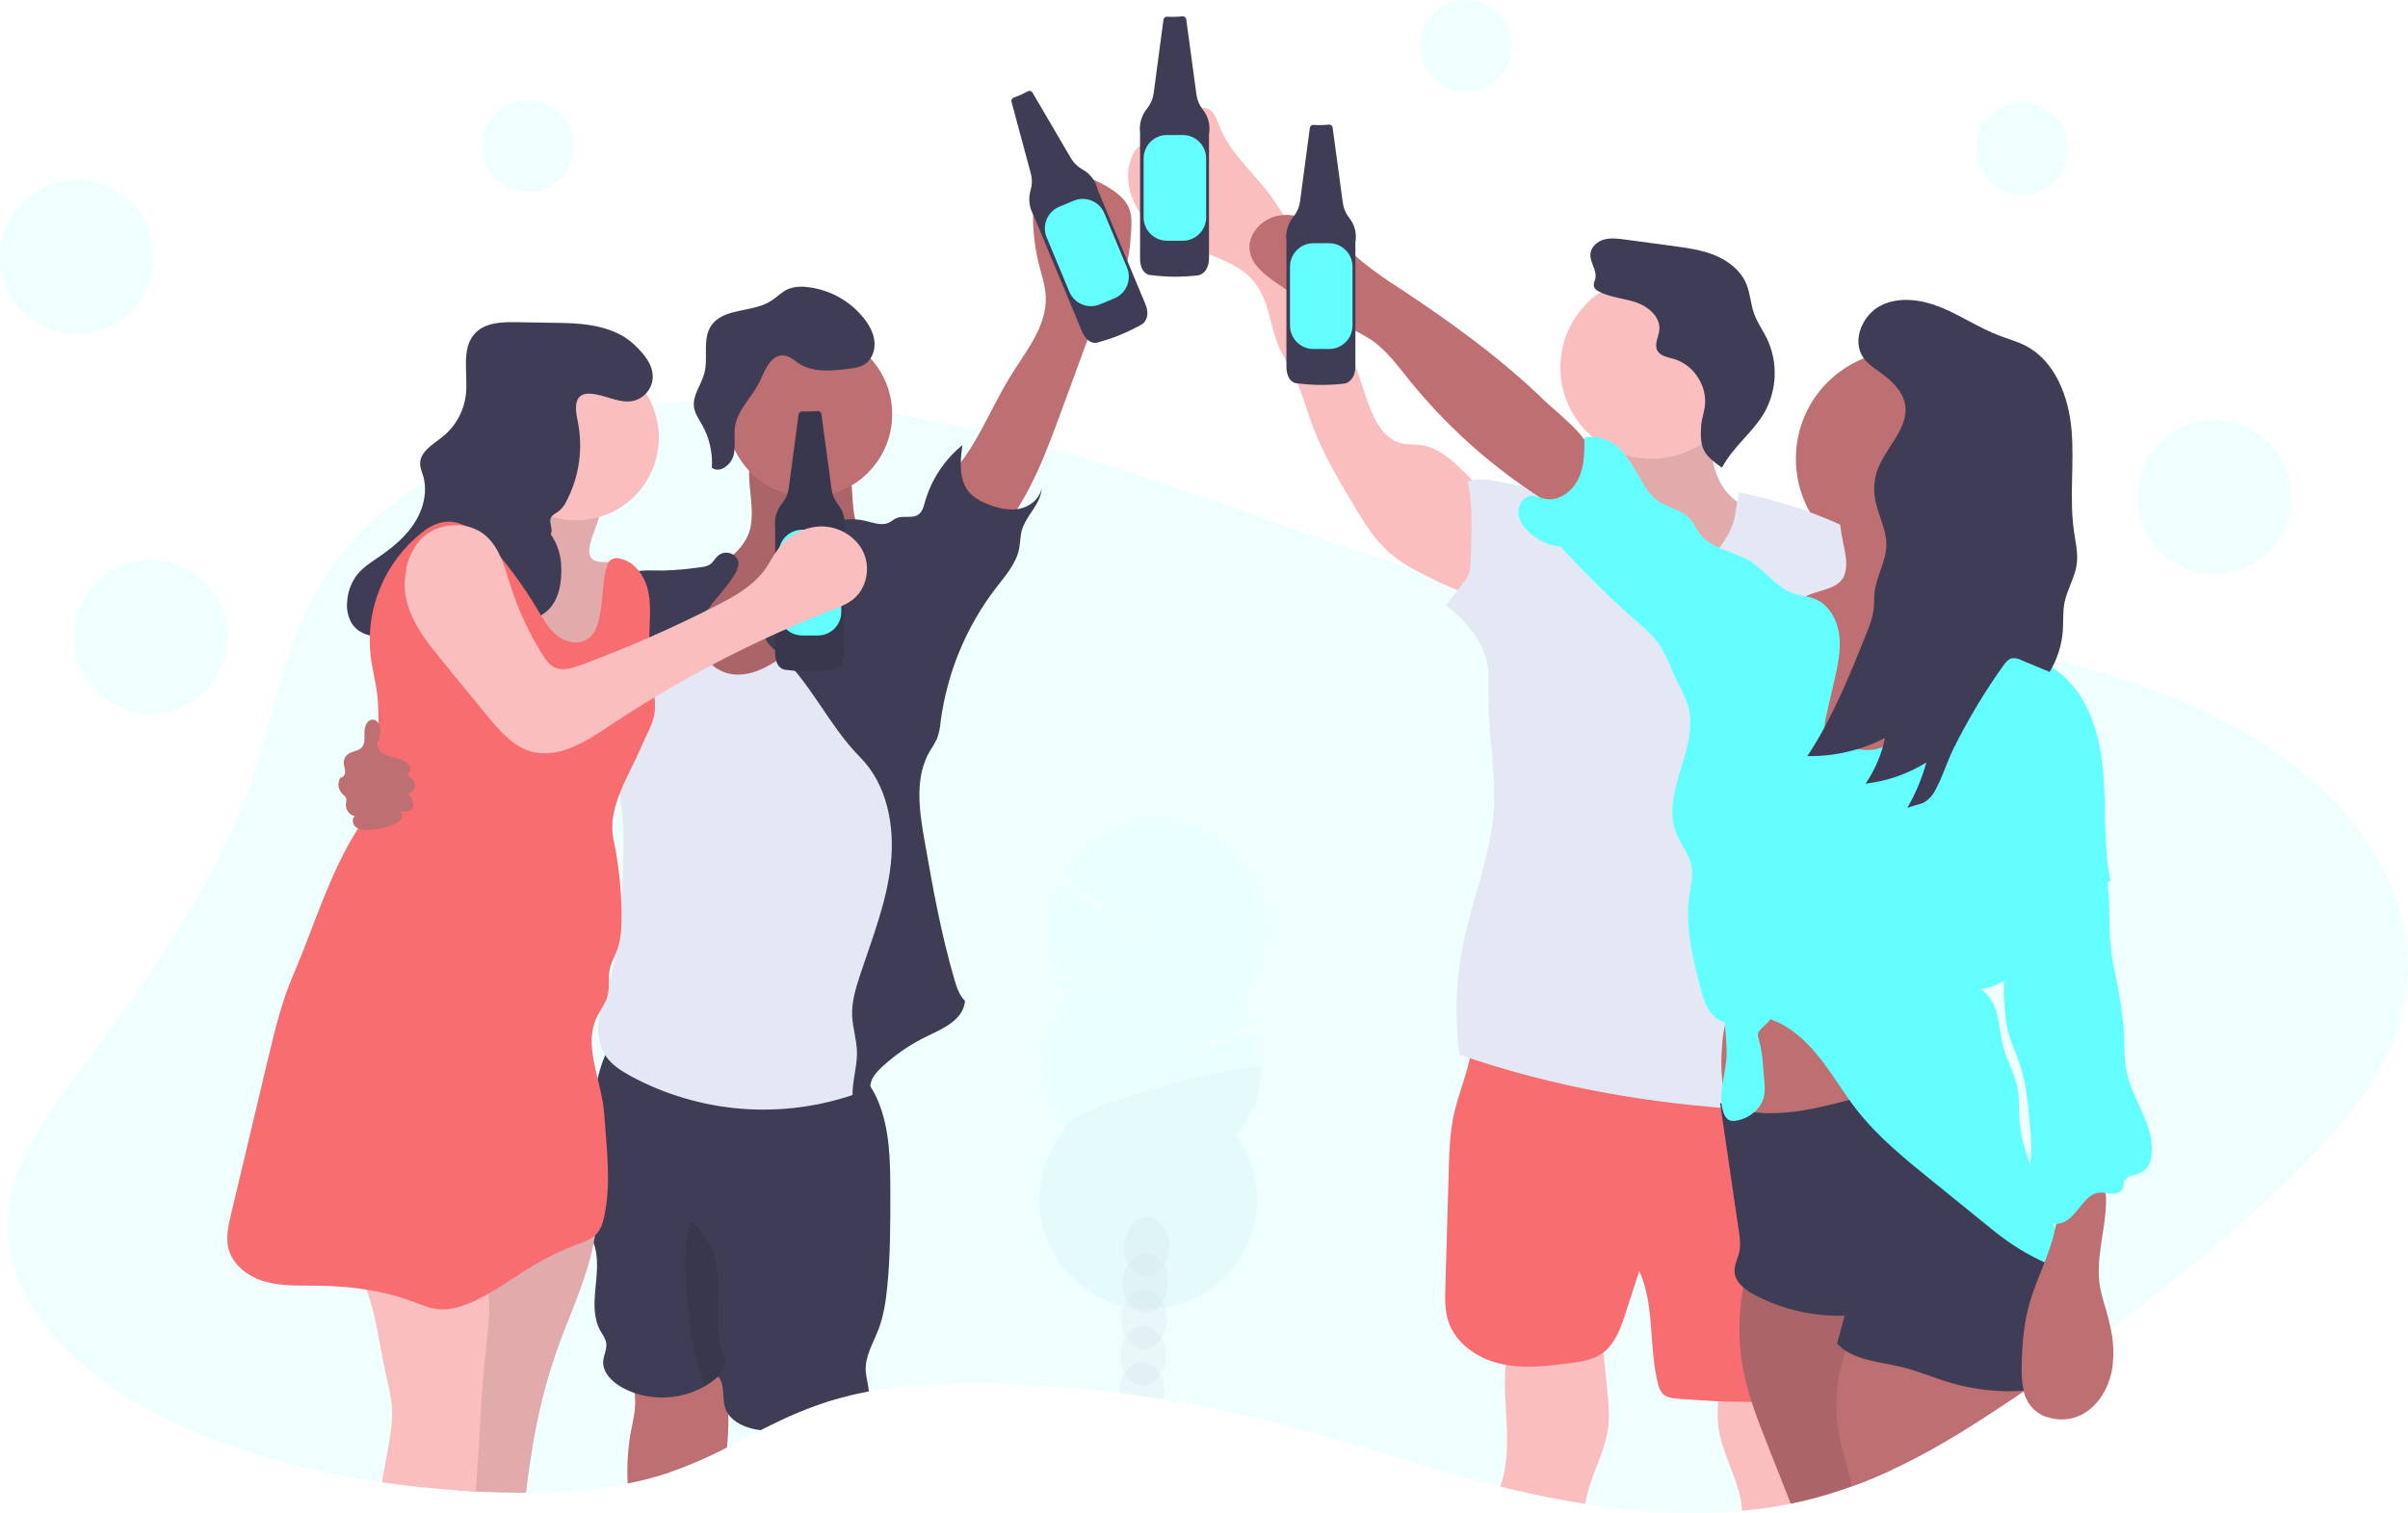 <svg width="783" height="492" viewBox="0 0 783 492" fill="none" xmlns="http://www.w3.org/2000/svg">
<g id="Party">
<path id="Vector" opacity="0.1" d="M600.333 183.382C600.365 184.76 600.114 186.129 599.595 187.406C597.443 191.995 590.856 191.705 586.49 194.307C581.054 197.551 579.854 204.791 579.357 211.099C578.792 218.242 578.405 225.488 579.868 232.494C581.33 239.499 584.848 246.331 590.725 250.438C597.878 255.414 607.604 255.586 615.771 252.556C623.938 249.527 630.759 243.667 636.678 237.263C642.293 231.189 647.321 224.419 650.335 216.71C650.866 215.329 651.335 213.866 650.908 212.486C650.266 210.415 648.011 209.477 646.176 208.345C641.892 205.757 639.037 201.243 637.554 196.474C636.071 191.705 635.822 186.633 635.774 181.629C635.719 176.432 635.705 170.752 632.394 166.742C629.083 162.732 623.344 161.607 618.116 161.649C613.839 161.649 602.003 162.056 599.085 165.79C596.691 168.896 600.506 178.937 600.333 183.382Z" fill="black"/>
<path id="Vector_2" d="M619.137 184.403C638.565 184.403 654.315 168.645 654.315 149.205C654.315 129.766 638.565 114.007 619.137 114.007C599.708 114.007 583.958 129.766 583.958 149.205C583.958 168.645 599.708 184.403 619.137 184.403Z" fill="#BE6F72"/>
<path id="Vector_3" opacity="0.1" d="M778.096 338.916C770.239 357.819 753.802 374.894 736.157 391.064C720.646 405.282 704.055 419.02 686.383 432.281C681.485 435.961 676.51 439.596 671.456 443.185L667.945 445.663C664.832 447.867 661.666 450.05 658.447 452.212L658.061 452.475C654.938 454.6 651.788 456.705 648.611 458.79C638.216 465.622 627.228 472.406 615.081 478.024C610.942 479.943 606.672 481.73 602.251 483.332C599.86 484.201 597.418 485.016 594.925 485.775C590.842 487.017 586.648 488.101 582.268 488.991C581.537 489.143 580.799 489.288 580.061 489.426C575.577 490.268 571.038 490.882 566.451 491.303C549.642 492.842 532.28 491.717 515.442 489.081C507.027 487.762 498.743 486.065 490.728 484.132C489.741 483.897 488.762 483.656 487.776 483.442C460.481 476.609 434.856 467.334 407.368 460.812C397.895 458.562 388.238 456.652 378.398 455.083C373.597 454.32 368.768 453.629 363.912 453.013C352.483 451.591 340.908 450.639 329.286 450.156C313.614 449.465 297.432 449.762 282.519 452.502C280.532 452.866 278.571 453.275 276.635 453.731C274.179 454.306 271.77 454.961 269.406 455.698C263.034 457.758 256.833 460.312 250.858 463.338C249.678 463.917 248.513 464.504 247.347 465.098C243.691 466.961 240.084 468.866 236.421 470.715C229.829 474.168 222.969 477.08 215.907 479.425C212.039 480.648 208.106 481.652 204.126 482.434C193.593 484.546 182.384 485.381 171.127 485.437C165.698 485.437 160.263 485.319 154.889 485.036H154.724C152.889 484.94 151.047 484.829 149.206 484.691C140.818 484.118 132.458 483.235 124.222 482.027C96.003 477.886 69.24 470.06 47.712 458.12C18.472 441.915 -0.097 417.753 2.69 393.611C4.69 376.219 17.113 360.069 28.902 344.258C50.83 314.816 71.371 284.704 82.18 252.964C90.947 227.2 93.561 199.96 113.737 176.805C120.2 169.392 128.464 162.629 138.086 156.7C145.279 152.295 152.818 148.481 160.628 145.299C169.456 141.681 178.537 138.717 187.799 136.43C195.825 134.438 203.96 132.908 212.162 131.848C216.617 131.268 221.129 130.819 225.667 130.516C229.162 130.272 232.673 130.118 236.2 130.053H236.745C238.902 130.012 241.059 130.012 243.215 130.053C258.941 130.297 274.624 131.772 290.12 134.464C299.818 136.085 309.434 138.073 318.849 140.261C324.469 141.563 330.037 142.927 335.556 144.353C337.239 144.788 338.922 145.23 340.584 145.679C379.846 156.203 414.39 170.738 452.218 182.664C452.411 182.726 452.597 182.788 452.79 182.837C460.554 185.226 468.437 187.207 476.408 188.772C482.264 189.945 488.251 190.96 494.342 191.85C503.668 193.23 513.194 194.321 522.789 195.26L524.906 195.467C538.985 196.847 553.187 197.875 566.983 199.076C571.88 199.504 576.736 199.946 581.523 200.456C584.558 200.76 587.565 201.082 590.545 201.423C592.684 201.671 594.829 201.92 596.974 202.182C599.119 202.444 601.389 202.72 603.596 203.003C605.031 203.183 606.458 203.369 607.893 203.569C616.584 204.722 625.255 206.012 633.829 207.489C639.044 208.386 644.231 209.353 649.356 210.395C653.067 211.149 656.745 211.945 660.392 212.783C663.096 213.395 665.777 214.039 668.435 214.715C690.032 220.147 710.242 227.269 727.659 236.883C772.888 261.791 793.126 302.765 778.096 338.916Z" fill="#63FFFF"/>
<path id="Vector_4" opacity="0.1" d="M171.748 62.39C179.988 62.39 186.667 55.707 186.667 47.462C186.667 39.218 179.988 32.534 171.748 32.534C163.507 32.534 156.828 39.218 156.828 47.462C156.828 55.707 163.507 62.39 171.748 62.39Z" fill="#63FFFF"/>
<path id="Vector_5" opacity="0.1" d="M476.705 29.856C484.945 29.856 491.625 23.173 491.625 14.928C491.625 6.684 484.945 0 476.705 0C468.465 0 461.785 6.684 461.785 14.928C461.785 23.173 468.465 29.856 476.705 29.856Z" fill="#63FFFF"/>
<path id="Vector_6" opacity="0.1" d="M657.53 63.288C665.77 63.288 672.45 56.604 672.45 48.359C672.45 40.115 665.77 33.431 657.53 33.431C649.29 33.431 642.61 40.115 642.61 48.359C642.61 56.604 649.29 63.288 657.53 63.288Z" fill="#63FFFF"/>
<path id="Vector_7" opacity="0.1" d="M25.004 108.596C38.814 108.596 50.009 97.395 50.009 83.578C50.009 69.761 38.814 58.56 25.004 58.56C11.195 58.56 0 69.761 0 83.578C0 97.395 11.195 108.596 25.004 108.596Z" fill="#63FFFF"/>
<path id="Vector_8" opacity="0.1" d="M48.974 232.135C62.784 232.135 73.978 220.934 73.978 207.117C73.978 193.299 62.784 182.098 48.974 182.098C35.165 182.098 23.97 193.299 23.97 207.117C23.97 220.934 35.165 232.135 48.974 232.135Z" fill="#63FFFF"/>
<path id="Vector_9" opacity="0.1" d="M720.072 186.66C733.881 186.66 745.076 175.459 745.076 161.642C745.076 147.825 733.881 136.624 720.072 136.624C706.262 136.624 695.067 147.825 695.067 161.642C695.067 175.459 706.262 186.66 720.072 186.66Z" fill="#63FFFF"/>
<path id="Vector_10" d="M244.422 165.189C244.546 167.29 244.424 169.398 244.057 171.47C242.677 177.881 236.842 182.285 231.192 185.625C225.543 188.965 219.335 192.126 215.976 197.765C211.927 204.577 213.217 213.735 217.969 220.098C222.722 226.462 230.254 230.251 238.007 231.831C252.148 234.75 267.633 230.651 278.235 220.851C288.837 211.05 294.155 195.736 291.555 181.512C285.802 182.319 280.677 177.24 278.815 171.732C276.952 166.225 277.338 160.255 276.614 154.478C276.561 153.501 276.268 152.553 275.759 151.717C274.952 150.599 273.524 150.144 272.193 149.778C265.543 147.949 254.355 143.946 247.464 145.478C241.256 146.9 244.319 159.972 244.422 165.189Z" fill="#BE6F72"/>
<path id="Vector_11" opacity="0.1" d="M244.422 165.189C244.546 167.29 244.424 169.398 244.057 171.47C242.677 177.881 236.842 182.285 231.192 185.625C225.543 188.965 219.335 192.126 215.976 197.765C211.927 204.577 213.217 213.735 217.969 220.098C222.722 226.462 230.254 230.251 238.007 231.831C252.148 234.75 267.633 230.651 278.235 220.851C288.837 211.05 294.155 195.736 291.555 181.512C285.802 182.319 280.677 177.24 278.815 171.732C276.952 166.225 277.338 160.255 276.614 154.478C276.561 153.501 276.268 152.553 275.759 151.717C274.952 150.599 273.524 150.144 272.193 149.778C265.543 147.949 254.355 143.946 247.464 145.478C241.256 146.9 244.319 159.972 244.422 165.189Z" fill="black"/>
<path id="Vector_12" d="M236.386 470.729C229.794 474.181 222.934 477.094 215.873 479.439C212.005 480.661 208.071 481.666 204.091 482.448C203.809 477.141 204.099 471.82 204.953 466.575C205.491 463.559 206.285 460.57 206.492 457.513C206.784 453.1 205.841 448.692 203.767 444.786C211.451 443.737 218.749 442.026 226.467 442.529L226.957 442.564C227.875 442.587 228.783 442.757 229.647 443.068C230.835 443.643 231.844 444.53 232.565 445.635C232.963 446.177 233.329 446.742 233.662 447.326C235.842 451.094 236.669 455.442 236.842 459.921C236.923 463.53 236.771 467.14 236.386 470.729V470.729Z" fill="#BE6F72"/>
<path id="Vector_13" d="M276.607 453.738C274.152 454.313 271.742 454.968 269.378 455.705C263.006 457.765 256.805 460.319 250.83 463.345C250.442 461.465 250.253 459.55 250.265 457.63C253.785 455.201 257.758 453.505 261.947 452.643C266.136 451.781 270.455 451.771 274.648 452.613C275.209 452.681 275.742 452.895 276.193 453.234C276.357 453.379 276.497 453.549 276.607 453.738V453.738Z" fill="#BE6F72"/>
<path id="Vector_14" d="M288.465 418.898C287.996 423.412 287.306 427.94 285.705 432.184C283.974 436.739 281.16 441.156 281.519 446.022C281.677 448.134 282.395 450.425 282.498 452.516C280.511 452.88 278.55 453.289 276.614 453.745C274.159 454.32 271.749 454.975 269.385 455.711C263.013 457.771 256.812 460.326 250.837 463.352C249.658 463.931 248.492 464.518 247.326 465.111C246.843 465.049 246.368 464.973 245.885 464.884C242.436 464.256 238.808 462.71 236.855 459.949C236.409 459.314 236.058 458.616 235.814 457.879C234.69 454.518 235.862 450.328 233.524 447.664L233.414 447.761L233.331 447.816C232.05 448.977 230.643 449.991 229.137 450.839V450.839C225.708 452.78 221.91 453.979 217.989 454.357C214.067 454.735 210.11 454.284 206.374 453.034C204.894 452.529 203.465 451.887 202.105 451.115C198.945 449.314 195.897 446.284 196.145 442.668C196.283 440.652 197.435 438.72 197.124 436.725C196.897 435.297 195.959 434.11 195.255 432.847C190.64 424.565 196.145 413.916 193.248 404.916C193.179 404.702 193.103 404.488 193.027 404.281C192.813 403.694 192.572 403.128 192.337 402.562C191.744 401.244 191.082 399.947 190.558 398.594C190.121 397.457 189.775 396.287 189.523 395.095C188.872 391.634 188.64 388.107 188.833 384.591C188.833 375.322 190.489 365.832 192.848 356.902C193.269 355.314 193.738 353.071 194.358 350.628C194.963 348.053 195.78 345.532 196.8 343.091C198.18 339.917 200.056 337.384 202.622 336.783C206.485 335.879 212.389 337.791 216.307 338.26L231.793 340.11L262.757 343.816C268.102 344.458 273.717 345.196 278.125 348.206C278.415 348.406 278.697 348.613 278.98 348.834C280.145 349.751 281.188 350.813 282.084 351.995C282.401 352.402 282.705 352.83 282.995 353.264C283.999 354.803 284.854 356.435 285.547 358.137C289.389 367.371 289.479 377.675 289.506 387.676C289.506 398.111 289.541 408.539 288.465 418.898Z" fill="#3F3D56"/>
<path id="Vector_15" opacity="0.1" d="M229.102 450.88C228.171 447.292 226.205 442.095 225.916 440.68C224.944 435.933 224.239 431.136 223.805 426.311C223.039 417.711 221.66 405.606 224.695 397.428C227.544 398.946 230.047 403.246 231.365 406.179C236.138 416.814 230.765 429.872 235.248 440.632C235.584 441.276 235.792 441.979 235.862 442.702C235.784 443.62 235.455 444.499 234.91 445.242L233.4 447.754L229.102 450.88Z" fill="black"/>
<path id="Vector_16" d="M194.062 394.612C194.022 396.994 193.821 399.372 193.462 401.727C193.338 402.597 193.193 403.46 193.02 404.322C190.668 416.607 184.812 428.292 180.715 440.259C175.314 456.057 172.941 469.763 171.058 485.45C165.629 485.45 160.194 485.333 154.82 485.05H154.655C152.82 484.954 150.978 484.843 149.137 484.705C150.799 470.074 147.757 454.725 150.73 440.079C151.93 434.185 153.979 428.464 155.214 422.598C155.594 420.871 155.882 419.124 156.076 417.366C156.248 415.696 156.338 413.964 157.09 412.459C157.158 412.314 157.237 412.173 157.324 412.038C157.985 410.997 158.804 410.066 159.752 409.278C168.157 401.903 178.437 397 189.454 395.109C191.02 394.895 192.544 394.715 194.062 394.612Z" fill="#FBBEBE"/>
<path id="Vector_17" opacity="0.1" d="M194.062 394.612C194.022 396.994 193.821 399.372 193.462 401.727C193.338 402.597 193.193 403.46 193.02 404.322C190.668 416.607 184.812 428.292 180.715 440.259C175.314 456.057 172.941 469.763 171.058 485.45C165.629 485.45 160.194 485.333 154.82 485.05H154.655C152.82 484.954 150.978 484.843 149.137 484.705C150.799 470.074 147.757 454.725 150.73 440.079C151.93 434.185 153.979 428.464 155.214 422.598C155.594 420.871 155.882 419.124 156.076 417.366C156.248 415.696 156.338 413.964 157.09 412.459C157.158 412.314 157.237 412.173 157.324 412.038C157.985 410.997 158.804 410.066 159.752 409.278C168.157 401.903 178.437 397 189.454 395.109C191.02 394.895 192.544 394.715 194.062 394.612Z" fill="black"/>
<path id="Vector_18" d="M159.09 426.062C158.979 429.898 158.663 433.724 158.145 437.526C156.303 453.061 155.958 469.273 154.696 485.043C152.861 484.947 151.02 484.836 149.178 484.698C140.79 484.125 132.43 483.242 124.194 482.034C124.829 478.482 125.468 474.93 126.112 471.378C126.898 467.023 127.685 462.627 127.457 458.21C127.243 454.034 126.126 449.969 125.236 445.877C123.339 437.112 122.277 427.657 119.152 419.388C117.522 414.751 114.921 410.516 111.523 406.966C124.449 401.886 136.872 401.596 150.758 402.134C151.743 402.08 152.723 402.32 153.572 402.825C154.23 403.395 154.719 404.135 154.986 404.964C157.072 409.986 158.382 415.297 158.869 420.714C159.035 422.491 159.109 424.277 159.09 426.062V426.062Z" fill="#FBBEBE"/>
<path id="Vector_19" d="M263.212 161.628C278.069 161.628 290.113 149.577 290.113 134.712C290.113 119.847 278.069 107.796 263.212 107.796C248.355 107.796 236.311 119.847 236.311 134.712C236.311 149.577 248.355 161.628 263.212 161.628Z" fill="#BE6F72"/>
<path id="Vector_20" d="M268.806 197.62C272.255 191.733 275.276 184.383 281.912 182.747C285.657 181.815 289.554 183.085 293.203 184.334C294.261 184.585 295.22 185.142 295.962 185.935C296.502 186.791 296.791 187.781 296.797 188.793C297.952 200.96 297.913 213.211 296.68 225.371C295.804 233.977 294.328 242.542 294.066 251.19C293.7 263.178 295.673 275.166 295.024 287.14C294.535 296.216 292.548 305.133 290.575 314.001L282.298 351.132C282.15 352.281 281.689 353.367 280.967 354.272C280.269 354.912 279.433 355.385 278.525 355.652C266.544 359.89 253.808 361.567 241.139 360.574C228.47 359.581 216.15 355.942 204.974 349.889C201.987 348.247 199.007 346.349 197.062 343.547C194.303 339.572 194.048 334.313 194.945 329.551C195.841 324.788 197.78 320.295 199.083 315.623C201.098 308.376 201.573 300.812 202.029 293.303C202.636 283.42 203.243 273.475 202.187 263.627C201.463 256.842 199.952 250.162 198.814 243.433C197.138 233.291 196.165 223.045 195.903 212.769C195.731 206.633 196.014 199.821 200.256 195.398C202.325 193.244 205.084 191.947 207.892 190.898C212.603 189.159 217.866 188.137 222.625 189.724C227.385 191.312 231.22 196.309 230.096 201.202C229.578 203.472 228.109 205.46 227.75 207.765C227.275 210.816 228.889 213.887 231.199 215.95C243.629 227.186 262.605 208.276 268.806 197.62Z" fill="#E3E8F4"/>
<g id="ManLeftArm">
<path id="Vector_21" d="M328.444 122.544C333.521 114.263 340.474 106.119 340.039 96.436C339.881 92.985 338.749 89.61 337.887 86.228C335.416 76.441 335.253 66.213 337.411 56.351C345.941 54.98 354.671 56.937 361.802 61.817C364.057 63.377 366.195 65.317 367.189 67.877C368.106 70.237 367.954 72.867 367.789 75.393C367.409 81.197 366.892 87.388 363.319 91.957C362.209 93.385 360.843 94.593 359.76 96.035C358.18 98.106 357.256 100.632 356.352 103.096L344.626 135.016C338.708 151.103 332.293 167.929 319.256 179.062C318.939 179.331 309.599 166.059 308.827 164.727C305.702 159.268 307.068 156.963 310.848 152.394C318.304 143.36 322.353 132.462 328.444 122.544Z" fill="#BE6F72"/>
<path id="Vector_22" d="M269.792 170.117C273.567 168.726 277.669 168.486 281.581 169.427C284.071 170.02 286.761 171.07 289.058 169.958C289.892 169.558 290.582 168.902 291.424 168.53C293.7 167.529 296.652 168.757 298.666 167.301C299.936 166.383 300.349 164.713 300.777 163.195C302.848 155.947 307.093 149.51 312.938 144.754C312.214 150.047 311.689 156.072 315.187 160.117C316.78 161.953 319.015 163.105 321.277 164.002C324.526 165.293 328.092 166.149 331.52 165.445C334.949 164.741 338.156 162.146 338.701 158.688C338.584 163.885 333.638 167.515 332.252 172.533C331.727 174.41 331.776 176.404 331.41 178.323C330.479 183.223 326.982 187.157 323.926 191.105C314.166 203.802 307.932 218.854 305.854 234.737C305.712 236.621 305.318 238.478 304.681 240.258C304.005 241.623 303.24 242.941 302.391 244.206C297.335 252.75 298.894 263.53 300.612 273.289C303.295 288.576 305.971 303.552 310.317 318.453C311.062 320.999 311.903 323.657 313.8 325.513C313.2 331.538 307.123 334.285 301.66 336.887C296.266 339.461 291.29 342.832 286.899 346.887C285.326 348.337 283.774 349.965 283.202 352.029C282.664 353.968 283.05 356.101 282.36 357.985C281.67 359.869 278.911 361.222 277.697 359.635C276.18 353.955 278.773 348.012 278.656 342.132C278.573 338.164 277.276 334.306 277.09 330.337C276.911 325.844 278.235 321.434 279.642 317.169C283.56 305.291 288.292 293.524 289.651 281.095C291.01 268.665 288.471 255.089 279.656 246.221C269.192 235.648 263.384 221.313 252.169 211.603C250.389 210.063 248.375 208.152 248.671 205.819C248.876 204.792 249.328 203.83 249.989 203.017C253.838 197.579 258.956 193.141 263.095 187.937C267.233 182.733 270.544 176.743 269.792 170.117Z" fill="#3F3D56"/>
</g>
<path id="Vector_23" d="M232.965 181.249C232.275 181.94 231.799 182.892 230.999 183.486C230.065 184.063 228.999 184.393 227.902 184.445C223.843 185.062 219.749 185.428 215.645 185.542C212.196 185.542 208.616 185.238 205.298 186.184C200.67 187.495 196.973 191.153 194.655 195.363C192.337 199.573 191.241 204.335 190.351 209.077C188.389 219.523 187.339 230.12 187.212 240.748C192.898 236.211 197.965 230.949 202.284 225.095C205.595 220.602 208.595 215.633 213.32 212.631C215.493 211.251 217.935 210.34 220.122 208.994C224.681 206.185 227.84 201.644 230.875 197.261C233.11 194.01 239.573 187.661 240.084 183.768C240.518 180.048 235.379 178.233 232.965 181.249Z" fill="#3F3D56"/>
<path id="Vector_24" d="M256.997 116.285C257.849 116.797 258.665 117.366 259.439 117.989C264.122 121.261 270.392 120.653 276.055 119.908C277.794 119.687 279.58 119.439 281.07 118.528C283.464 117.051 284.588 114.014 284.353 111.205C284.119 108.396 282.705 105.808 280.98 103.613C278.696 100.709 275.846 98.299 272.603 96.529C269.36 94.759 265.792 93.666 262.115 93.316C260.211 93.067 258.275 93.272 256.466 93.917C254.238 94.835 252.562 96.726 250.506 97.989C244.443 101.716 235.103 100.059 231.192 106.008C228.33 110.398 230.372 116.361 229.02 121.406C228.013 125.174 225.109 128.604 225.667 132.448C225.978 134.519 227.274 136.327 228.309 138.177C230.685 142.429 231.785 147.277 231.475 152.138C234.131 154.016 237.835 151.096 238.573 147.935C239.311 144.774 238.463 141.406 239.09 138.218C240.201 132.621 245.14 128.514 247.368 123.38C248.968 119.701 251.575 113.49 256.997 116.285Z" fill="#3F3D56"/>
<path id="Vector_25" d="M191.772 177.55C191.565 178.806 191.434 180.193 192.13 181.256C193.51 183.327 196.669 182.581 199.152 182.892C203.022 183.368 205.878 187.033 206.63 190.884C207.381 194.735 206.485 198.655 205.505 202.437C203.289 211.009 200.649 219.459 197.587 227.787C189.351 226.814 180.68 223.646 176.307 216.613C172.334 210.215 172.741 202.065 170.216 194.97C168.443 189.973 165.264 185.625 162.118 181.36C167.174 181.995 170.789 176.211 171.085 171.118C171.382 166.024 169.782 160.855 170.871 155.879C171.127 154.699 191.054 158.419 192.993 159.765C198.594 163.65 192.655 172.153 191.772 177.55Z" fill="#FBBEBE"/>
<path id="Vector_26" opacity="0.1" d="M191.772 177.55C191.565 178.806 191.434 180.193 192.13 181.256C193.51 183.327 196.669 182.581 199.152 182.892C203.022 183.368 205.878 187.033 206.63 190.884C207.381 194.735 206.485 198.655 205.505 202.437C203.289 211.009 200.649 219.459 197.587 227.787C189.351 226.814 180.68 223.646 176.307 216.613C172.334 210.215 172.741 202.065 170.216 194.97C168.443 189.973 165.264 185.625 162.118 181.36C167.174 181.995 170.789 176.211 171.085 171.118C171.382 166.024 169.782 160.855 170.871 155.879C171.127 154.699 191.054 158.419 192.993 159.765C198.594 163.65 192.655 172.153 191.772 177.55Z" fill="black"/>
<path id="Vector_27" d="M187.336 169.22C202.194 169.22 214.238 157.169 214.238 142.304C214.238 127.438 202.194 115.388 187.336 115.388C172.479 115.388 160.435 127.438 160.435 142.304C160.435 157.169 172.479 169.22 187.336 169.22Z" fill="#FBBEBE"/>
<path id="Vector_28" d="M179.052 173.685C180.032 172.153 178.362 170.014 179.128 168.364C179.583 167.37 180.735 166.942 181.625 166.294C182.741 165.385 183.631 164.23 184.226 162.919C188.414 154.866 189.681 145.61 187.812 136.727C187.178 133.746 186.612 129.784 189.337 128.445C190.092 128.108 190.92 127.966 191.744 128.031C196.655 128.19 201.401 131.482 206.167 130.316C207.794 129.873 209.247 128.944 210.332 127.653C211.417 126.361 212.081 124.769 212.237 123.09C212.548 118.631 209.209 114.808 205.926 111.806C200.015 106.367 191.006 105.159 182.977 105.028L168.043 104.78C163.263 104.697 157.904 104.849 154.579 108.279C149.792 113.214 152.199 121.288 151.509 128.128C150.923 133.587 148.194 138.589 143.922 142.035C140.825 144.505 136.562 146.866 136.617 150.813C136.617 152.194 137.21 153.45 137.59 154.754C139.114 159.917 137.659 165.624 134.734 170.145C131.809 174.665 127.533 178.144 123.098 181.187C120.725 182.809 118.269 184.369 116.393 186.57C114.336 189.113 113.115 192.23 112.896 195.494C112.601 197.988 113.113 200.512 114.358 202.693C117.276 207.358 124.277 208.041 129.071 205.336C133.865 202.63 136.79 197.509 138.728 192.361C139.887 189.303 141.066 185.804 144.032 184.431C147.785 182.685 152.172 185.445 154.613 188.793C157.055 192.14 158.559 196.226 161.684 198.945C166.581 203.21 174.914 202.52 179.052 197.509C182.011 193.914 182.667 188.938 182.501 184.279C182.419 180.485 181.219 176.8 179.052 173.685Z" fill="#3F3D56"/>
<path id="Vector_29" d="M188.709 208.766C185.64 209.422 182.432 207.972 180.149 205.805C177.866 203.638 176.328 200.843 174.727 198.137C170.67 191.313 166.019 184.861 160.828 178.854C156.303 173.63 150.006 168.323 143.287 169.938C141.038 170.587 138.951 171.704 137.162 173.216C131.238 177.909 126.602 184.029 123.686 191.003C120.77 197.977 119.671 205.578 120.49 213.093C121.014 217.49 122.208 221.789 122.704 226.206C123.039 229.847 123.136 233.506 122.994 237.159C122.808 248.284 122.429 260.052 116.434 269.424C107.143 283.917 102.17 301.226 95.348 317.045C91.665 325.596 89.457 334.699 87.291 343.754C86.008 349.128 84.728 354.5 83.449 359.869L75.103 394.998C74.241 398.622 73.379 402.417 74.289 406.041C75.668 411.452 80.752 415.234 86.112 416.773C91.471 418.312 97.148 418.05 102.715 418.098C113.365 418.201 124.098 419.526 134.093 423.226C136.948 424.282 139.797 425.545 142.839 425.793C145.881 426.042 148.909 425.248 151.758 424.144C159.532 421.135 166.195 415.862 173.355 411.603C177.827 408.907 182.537 406.627 187.426 404.792C189.882 403.874 192.517 403.004 194.207 400.996C195.483 399.484 196.055 397.51 196.476 395.578C198.807 384.701 197.242 373.431 196.476 362.333C195.71 351.235 189.082 339.509 194.565 329.833C195.669 327.88 196.986 326.003 197.552 323.836C198.297 321.006 197.669 317.963 198.297 315.106C198.759 312.994 199.87 311.096 200.628 309.074C201.953 305.512 202.132 301.634 202.118 297.831C202.087 289.482 201.209 281.157 199.497 272.985C197.324 262.633 204.512 252.398 208.63 242.618C210.106 239.119 212.196 235.813 212.81 232.066C213.362 228.684 212.651 225.24 212.12 221.851C211.327 216.599 211.004 211.287 211.154 205.978C211.286 201.216 211.789 196.364 210.651 191.733C209.513 187.102 206.264 182.609 201.594 181.657C201.071 181.503 200.519 181.467 199.98 181.552C199.441 181.637 198.928 181.84 198.476 182.147C197.937 182.675 197.557 183.345 197.38 184.079C195.862 188.731 196.159 193.741 195.31 198.572C194.462 203.403 193.469 207.744 188.709 208.766Z" fill="#F86D70"/>
<path id="Vector_30" d="M123.615 238.408C123.898 236.497 123.008 233.957 121.076 234.026C119.297 234.095 118.504 236.324 118.511 238.112C118.517 239.899 118.759 241.949 117.497 243.205C116.379 244.316 114.531 244.282 113.234 245.186C112.776 245.512 112.404 245.944 112.148 246.445C111.892 246.946 111.761 247.501 111.765 248.064C111.765 249.023 112.199 249.941 112.227 250.9C112.254 251.859 111.613 252.971 110.661 252.909C110.172 253.729 109.968 254.689 110.082 255.638C110.195 256.587 110.62 257.471 111.289 258.154C111.785 258.637 112.434 259.051 112.599 259.727C112.652 260.202 112.614 260.682 112.489 261.142C112.199 263.04 113.51 265.166 115.42 265.373C114.351 266.139 114.565 267.933 115.544 268.824C116.524 269.714 117.931 269.886 119.249 269.886C122.239 269.87 125.196 269.258 127.947 268.085C128.889 267.774 129.722 267.199 130.347 266.429C130.637 266.031 130.776 265.544 130.74 265.053C130.703 264.562 130.493 264.101 130.147 263.751C131.485 263.972 133.092 264.096 133.968 263.061C135.189 261.611 133.879 259.465 132.589 258.064C133.124 257.984 133.624 257.749 134.026 257.388C134.429 257.026 134.716 256.555 134.853 256.031C134.99 255.508 134.969 254.955 134.795 254.443C134.621 253.931 134.3 253.481 133.872 253.15C133.43 252.826 132.83 252.543 132.768 251.998C132.706 251.452 133.168 251.1 133.361 250.617C133.803 249.534 132.796 248.429 131.823 247.774C129.519 246.242 126.126 246.269 124.077 244.723C122.028 243.177 123.318 240.479 123.615 238.408Z" fill="#BE6F72"/>
<g id="Bottle1">
<path id="Vector_31" d="M334.252 29.663C332.778 30.474 331.242 31.166 329.658 31.733C329.384 31.815 329.152 32.001 329.011 32.251C328.871 32.501 328.833 32.795 328.906 33.072L335.211 56.538C335.662 58.241 335.643 60.035 335.156 61.728C334.731 63.088 334.591 64.521 334.745 65.938C334.899 67.355 335.344 68.725 336.052 69.961L351.793 107.699C351.793 107.699 353.697 112.806 357.566 111.191C362.438 109.839 367.119 107.877 371.5 105.353C371.5 105.353 374.349 103.475 372.417 98.838L356.918 61.679C356.613 60.284 356.009 58.972 355.148 57.833C354.287 56.694 353.19 55.755 351.931 55.081C350.414 54.223 349.147 52.983 348.254 51.486L335.721 30.091C335.579 29.843 335.347 29.661 335.073 29.581C334.799 29.501 334.505 29.53 334.252 29.663Z" fill="#3F3D56"/>
<path id="Vector_32" d="M349.135 65.273L344.443 67.232C340.558 68.854 338.723 73.32 340.344 77.207L347.71 94.869C349.331 98.756 353.795 100.592 357.68 98.97L362.371 97.011C366.256 95.389 368.091 90.923 366.47 87.036L359.104 69.374C357.483 65.487 353.02 63.651 349.135 65.273Z" fill="#63FFFF"/>
</g>
<g id="ArmWithBottle">
<g id="Bottle4">
<path id="Vector_33" d="M265.916 133.684C264.245 133.852 262.564 133.891 260.887 133.801C260.602 133.77 260.315 133.852 260.089 134.03C259.863 134.208 259.717 134.468 259.68 134.753L256.473 158.826C256.226 160.574 255.511 162.222 254.403 163.595C253.49 164.688 252.812 165.957 252.409 167.324C252.007 168.69 251.89 170.125 252.065 171.539V212.431C252.065 212.431 251.858 217.883 256.045 217.883C261.056 218.513 266.126 218.513 271.137 217.883C271.137 217.883 274.49 217.248 274.49 212.217V171.953C274.745 170.548 274.693 169.105 274.336 167.722C273.978 166.34 273.325 165.052 272.42 163.947C271.35 162.569 270.658 160.934 270.413 159.206L267.082 134.629C267.044 134.353 266.902 134.101 266.686 133.926C266.469 133.75 266.194 133.664 265.916 133.684V133.684Z" fill="#3F3D56"/>
<path id="Vector_34" opacity="0.1" d="M265.916 133.684C264.245 133.852 262.564 133.891 260.887 133.801C260.602 133.77 260.315 133.852 260.089 134.03C259.863 134.208 259.717 134.468 259.68 134.753L256.473 158.826C256.226 160.574 255.511 162.222 254.403 163.595C253.49 164.688 252.812 165.957 252.409 167.324C252.007 168.69 251.89 170.125 252.065 171.539V212.431C252.065 212.431 251.858 217.883 256.045 217.883C261.056 218.513 266.126 218.513 271.137 217.883C271.137 217.883 274.49 217.248 274.49 212.217V171.953C274.745 170.548 274.693 169.105 274.336 167.722C273.978 166.34 273.325 165.052 272.42 163.947C271.35 162.569 270.658 160.934 270.413 159.206L267.082 134.629C267.044 134.353 266.902 134.101 266.686 133.926C266.469 133.75 266.194 133.664 265.916 133.684V133.684Z" fill="black"/>
<path id="Vector_35" d="M265.937 172.27H260.853C256.643 172.27 253.231 175.685 253.231 179.897V199.035C253.231 203.247 256.643 206.661 260.853 206.661H265.937C270.146 206.661 273.559 203.247 273.559 199.035V179.897C273.559 175.685 270.146 172.27 265.937 172.27Z" fill="#63FFFF"/>
</g>
<path id="WomanRightArm" d="M140.68 174.396C133.265 177.453 130.333 186.964 132.072 194.79C133.81 202.617 139.045 209.139 144.15 215.343L158.456 232.804C162.408 237.635 166.733 242.722 172.761 244.406C181.577 246.87 190.392 241.252 198.014 236.172C220.766 221.003 245.085 208.332 270.551 198.379C273.041 197.413 275.593 196.433 277.642 194.707C281.891 191.132 283.084 184.541 280.718 179.524C278.353 174.506 272.841 171.242 267.288 171.201C261.736 171.159 256.335 174.099 252.996 178.544C251.403 180.663 250.237 183.085 248.699 185.238C244.809 190.649 238.739 193.997 232.8 197.019C218.48 204.33 203.739 210.782 188.654 216.344C185.895 217.352 182.784 218.311 180.183 216.979C178.59 216.158 177.514 214.605 176.548 213.086C172.148 206.156 168.648 198.693 166.133 190.877C164.25 185.011 162.725 178.62 158.2 174.451C151.785 168.544 140.17 169.958 135.362 177.212C135.362 177.212 129.726 185.459 133.175 188.91C136.624 192.361 140.68 174.396 140.68 174.396Z" fill="#FBBEBE"/>
</g>
<path id="Vector_36" d="M527.534 145.837C528.541 148.522 528.569 151.462 528.424 154.326C528.245 157.818 527.369 161.918 524.127 163.25C522.016 164.099 519.409 163.457 517.533 164.741C515.256 166.287 515.367 169.613 515.718 172.332C516.691 179.807 517.788 187.557 521.857 193.879C524.044 197.268 527.003 200.091 530.004 202.789C535.984 208.186 542.544 213.459 550.4 215.26C551.68 215.621 553.027 215.678 554.332 215.426C555.619 215.028 556.788 214.317 557.733 213.356C562.285 209.173 564.63 203.203 567.666 197.792C569.811 193.921 572.37 190.201 573.577 185.936C574.571 182.209 574.505 178.278 573.386 174.587C572.267 170.896 570.14 167.591 567.245 165.044C565.9 163.892 564.41 162.926 563.106 161.732C559.699 158.64 557.712 154.202 556.898 149.675C556.084 145.147 556.208 140.489 556.601 135.871C549.704 135.34 542.854 136.175 536.122 137.521C533.128 138.121 528.914 138.397 526.203 139.826C523.154 141.448 526.7 143.525 527.534 145.837Z" fill="#FBBEBE"/>
<path id="Vector_37" opacity="0.1" d="M527.534 145.837C528.541 148.522 528.569 151.462 528.424 154.326C528.245 157.818 527.369 161.918 524.127 163.25C522.016 164.099 519.409 163.457 517.533 164.741C515.256 166.287 515.367 169.613 515.718 172.332C516.691 179.807 517.788 187.557 521.857 193.879C524.044 197.268 527.003 200.091 530.004 202.789C535.984 208.186 542.544 213.459 550.4 215.26C551.68 215.621 553.027 215.678 554.332 215.426C555.619 215.028 556.788 214.317 557.733 213.356C562.285 209.173 564.63 203.203 567.666 197.792C569.811 193.921 572.37 190.201 573.577 185.936C574.571 182.209 574.505 178.278 573.386 174.587C572.267 170.896 570.14 167.591 567.245 165.044C565.9 163.892 564.41 162.926 563.106 161.732C559.699 158.64 557.712 154.202 556.898 149.675C556.084 145.147 556.208 140.489 556.601 135.871C549.704 135.34 542.854 136.175 536.122 137.521C533.128 138.121 528.914 138.397 526.203 139.826C523.154 141.448 526.7 143.525 527.534 145.837Z" fill="black"/>
<path id="ManRightArm" d="M490.557 164.388C479.245 160.884 473.441 146.034 461.67 144.704C459.814 144.491 457.921 144.652 456.095 144.279C449.297 142.882 446.158 135.161 444.006 128.563C436.759 106.569 427.513 85.112 414.716 65.805C409.316 57.683 400.968 51.127 396.979 42.174C396.061 40.13 395.556 37.784 393.969 36.196C392.382 34.607 389.086 34.472 388.315 36.58C388.104 37.325 388.076 38.11 388.232 38.868L389.298 47.432L375.236 46.593C373.932 46.411 372.604 46.546 371.363 46.986C370.03 47.705 368.985 48.86 368.404 50.259C363.93 59.321 369.336 70.855 377.877 76.245C387.852 82.538 401.844 83.117 408.635 92.752C412.673 98.485 412.976 106.009 415.717 112.465C417.025 115.553 418.883 118.37 420.388 121.355C423.258 127.048 424.826 133.284 427.097 139.236C430.349 147.749 435.024 155.631 439.684 163.465C443.275 169.516 446.953 175.674 452.335 180.221C455.875 183.207 459.999 185.375 464.119 187.461C474.253 192.61 486.167 197.498 496.603 192.999C496.926 183.557 494.244 173.122 490.557 164.388Z" fill="#FBBEBE"/>
<path id="Vector_38" d="M523.058 463.248C522.209 472.255 516.746 480.412 515.47 489.081C507.055 487.762 498.771 486.065 490.755 484.132C489.769 483.898 488.79 483.656 487.803 483.442C492.342 471.019 488.39 457.106 489.59 443.875C489.707 442.605 489.873 441.335 490.093 440.079C500.488 436.532 509.876 431.797 520.775 433.178C520.988 435.386 521.209 437.602 521.423 439.81C521.86 444.223 522.292 448.63 522.72 453.034C523.157 456.42 523.27 459.84 523.058 463.248V463.248Z" fill="#FBBEBE"/>
<path id="Vector_39" d="M594.946 485.775C590.863 487.017 586.669 488.101 582.289 488.991C581.558 489.143 580.82 489.288 580.082 489.426C575.598 490.268 571.059 490.882 566.472 491.303C566.003 481.71 559.574 472.89 558.636 463.041C558.444 460.594 558.47 458.134 558.712 455.691C558.795 454.725 558.892 453.758 558.981 452.792L560.926 432.936C562.475 432.741 564.036 432.665 565.596 432.709C574.563 432.923 582.723 436.808 591.608 439.838C592.27 444.027 592.501 448.273 592.297 452.509C591.959 463.289 590.228 474.201 594.229 484.091C594.456 484.65 594.705 485.209 594.946 485.775Z" fill="#FBBEBE"/>
<path id="Vector_40" d="M478.512 334.395C479.719 343.809 474.911 352.823 472.828 362.078C471.449 368.199 471.262 374.501 471.076 380.781L469.986 418.402C469.876 422.163 469.779 425.993 470.924 429.603C473.228 436.836 480.326 441.722 487.713 443.461C495.101 445.2 502.826 444.317 510.352 443.323C514.042 442.833 517.891 442.26 520.947 440.128C525.148 437.195 526.982 431.97 528.569 427.098L533.046 413.343C538.198 424.951 536.019 437.643 539.109 449.962C539.307 451.102 539.781 452.175 540.488 453.089C541.792 454.538 543.937 454.766 545.889 454.904C559.409 455.856 573.115 456.802 586.414 454.214C590.069 453.524 593.884 452.406 596.408 449.659C599.347 446.463 599.857 441.763 599.823 437.422C599.637 422.508 594.249 408.118 593.049 393.252C592.532 386.882 592.787 380.477 592.56 374.086C592.38 369.28 591.931 364.487 591.214 359.731C590.987 357.553 590.389 355.429 589.449 353.451C587.379 349.586 583.082 347.488 579.012 345.859C547.393 333.008 512.614 333.133 478.512 334.395Z" fill="#F86D70"/>
<path id="Vector_41" d="M537.053 149.205C553.434 149.205 566.714 135.919 566.714 119.528C566.714 103.138 553.434 89.852 537.053 89.852C520.672 89.852 507.393 103.138 507.393 119.528C507.393 135.919 520.672 149.205 537.053 149.205Z" fill="#FBBEBE"/>
<path id="Vector_42" d="M562.906 171.801C560.706 176.632 557.243 181.463 552.09 182.692C547.352 183.831 542.33 181.546 538.84 178.144C535.349 174.741 533.066 170.324 530.645 166.093C528.879 163.002 526.913 159.882 523.927 157.936C519.843 155.286 514.573 155.355 509.759 156.135C504.944 156.914 500.164 158.309 495.273 157.991C489.183 157.584 482.975 154.54 477.229 156.569C479.091 164.906 478.422 174.072 478.208 182.616C478.245 183.935 478.058 185.251 477.657 186.508C477.155 187.681 476.478 188.77 475.649 189.738L470.131 196.854C476.049 201.285 481.168 207.068 483.237 214.17C484.403 218.214 484.044 222.507 484.002 226.717C483.871 239.078 486.555 251.39 485.706 263.723C484.713 278.168 478.946 291.82 475.974 305.989C473.427 318.152 472.947 330.658 474.553 342.981C505.468 353.685 537.322 359.165 570.004 360.96C575.777 361.277 582.013 361.325 586.752 358.006C590.69 355.245 592.897 350.518 593.649 345.755C594.401 340.993 593.884 336.148 593.36 331.359C591.939 318.407 590.52 305.455 589.104 292.503C588.297 285.132 587.49 277.72 588.014 270.328C588.407 264.807 589.538 259.389 590.663 253.985L597.56 220.816C598.547 216.102 599.54 211.354 601.492 206.958C603.092 203.369 605.307 200.056 607.072 196.564C609.177 192.377 610.629 187.892 611.377 183.265C611.676 181.922 611.657 180.527 611.321 179.193C610.583 176.929 608.328 175.569 606.224 174.458C593.395 167.712 579.646 162.887 565.417 160.137C564.451 164.202 564.637 168.012 562.906 171.801Z" fill="#E3E8F4"/>
<path id="Vector_43" d="M560.044 151.925C563.492 145.313 569.942 140.675 573.687 134.215C575.757 130.553 576.915 126.445 577.061 122.24C577.208 118.035 576.339 113.857 574.529 110.06C573.211 107.368 571.425 104.897 570.39 102.081C569.238 98.879 569.128 95.352 567.797 92.219C565.969 87.926 562.009 84.834 557.698 83.054C553.387 81.273 548.731 80.631 544.089 80.01L528.417 77.898C526.148 77.594 523.796 77.291 521.588 77.898C519.381 78.505 517.326 80.307 517.146 82.598C516.932 85.31 519.312 87.836 518.76 90.5C518.56 91.439 518.009 92.391 518.326 93.302C518.608 93.911 519.097 94.4 519.705 94.683C523.423 96.753 527.865 96.94 531.894 98.292C535.922 99.645 539.964 103.041 539.557 107.264C539.336 109.535 537.874 111.895 538.867 113.931C539.819 115.815 542.316 116.161 544.31 116.747C550.759 118.617 555.284 125.616 554.346 132.276C554.056 134.346 553.311 136.327 553.16 138.404C552.656 145.679 553.801 147.756 559.74 151.987L560.044 151.925Z" fill="#3F3D56"/>
<path id="Vector_44" d="M600.333 183.382C600.365 184.76 600.114 186.129 599.595 187.406C597.443 191.995 590.856 191.705 586.49 194.307C581.054 197.551 579.854 204.791 579.357 211.099C578.792 218.242 578.405 225.488 579.868 232.494C581.33 239.499 584.848 246.331 590.725 250.438C597.878 255.414 607.604 255.586 615.771 252.556C623.938 249.527 630.759 243.667 636.678 237.263C642.293 231.189 647.321 224.419 650.335 216.71C650.866 215.329 651.335 213.866 650.908 212.486C650.266 210.415 648.011 209.477 646.176 208.345C641.892 205.757 639.037 201.243 637.554 196.474C636.071 191.705 635.822 186.633 635.774 181.629C635.719 176.432 635.705 170.752 632.394 166.742C629.083 162.732 623.344 161.607 618.116 161.649C613.839 161.649 602.003 162.056 599.085 165.79C596.691 168.896 600.506 178.937 600.333 183.382Z" fill="#BE6F72"/>
<path id="Vector_45" d="M563.554 368.469C563.768 369.52 564.264 370.494 564.989 371.284C565.67 371.823 566.465 372.198 567.314 372.382C589.952 379.028 614.136 376.378 637.574 373.665C634.367 363.893 631.139 354.01 630.249 343.761C629.511 335.307 630.339 326.507 627.345 318.577C626.462 316.231 575.005 327.032 569.928 327.908C567.327 328.357 564.334 328.205 562.492 330.268C560.271 332.767 560.085 338.716 559.85 341.828C559.188 350.821 561.044 359.876 563.554 368.469Z" fill="#BE6F72"/>
<path id="Vector_46" d="M615.101 478.024C610.963 479.943 606.693 481.73 602.272 483.332C599.88 484.201 597.439 485.016 594.946 485.775C590.863 487.017 586.669 488.101 582.289 488.991C579.792 482.655 577.293 476.317 574.791 469.977C572.949 465.312 571.108 460.625 569.569 455.856C568.499 452.6 567.62 449.284 566.934 445.925C564.676 434.509 565.264 422.711 568.645 411.576C578.205 413.377 587.552 414.55 596.967 415.917C601.996 416.607 607.038 417.422 612.142 418.381C612.542 421.707 612.906 425.034 613.232 428.361C613.729 433.495 614.136 438.63 614.453 443.765C615.157 455.175 615.373 466.595 615.101 478.024Z" fill="#BE6F72"/>
<path id="Vector_47" opacity="0.1" d="M615.101 478.024C610.963 479.943 606.693 481.73 602.272 483.332C599.88 484.201 597.439 485.016 594.946 485.775C590.863 487.017 586.669 488.101 582.289 488.991C579.792 482.655 577.293 476.317 574.791 469.977C572.949 465.312 571.108 460.625 569.569 455.856C568.499 452.6 567.62 449.284 566.934 445.925C564.676 434.509 565.264 422.711 568.645 411.576C578.205 413.377 587.552 414.55 596.967 415.917C601.996 416.607 607.038 417.422 612.142 418.381C612.542 421.707 612.906 425.034 613.232 428.361C613.729 433.495 614.136 438.63 614.453 443.765C615.157 455.175 615.373 466.595 615.101 478.024Z" fill="black"/>
<path id="Vector_48" d="M668.145 448.12C668.2 452.095 667.069 456.153 666.021 460.053C665.945 460.329 665.876 460.598 665.807 460.874C663.312 460.097 661.161 458.483 659.716 456.305C658.97 455.124 658.418 453.831 658.081 452.475C654.959 454.6 651.809 456.705 648.632 458.79C638.237 465.622 627.248 472.406 615.101 478.024C610.963 479.943 606.693 481.73 602.272 483.332C601.352 480.111 600.478 476.869 599.65 473.607C598.746 470.249 598.037 466.841 597.526 463.4C596.515 455.585 597.299 447.643 599.816 440.176L600.126 439.279C601.298 435.958 602.813 432.769 604.644 429.762C606.362 427.001 609.763 427.463 613.232 428.381C614.805 428.788 616.398 429.278 617.847 429.582C626.862 431.473 636.222 429.52 645.438 430.038C649.83 430.257 654.133 431.353 658.095 433.261C662.53 435.49 666.104 438.899 667.504 443.613C667.703 444.292 667.855 444.984 667.959 445.684C668.075 446.491 668.137 447.304 668.145 448.12Z" fill="#BE6F72"/>
<path id="WomanRightArmUp" d="M502.199 130.267C487.955 116.464 471.766 104.766 455.204 93.827C450.895 91.123 446.749 88.166 442.788 84.972C438.65 81.522 435.042 77.47 430.648 74.365C426.254 71.259 420.819 69.126 415.542 70.148C410.265 71.169 405.575 76.221 406.347 81.508C407.037 86.159 411.217 89.348 415.08 92.019C422.392 97.078 429.738 102.15 437.691 106.119C440.454 107.372 443.133 108.801 445.713 110.398C450.666 113.738 454.273 118.68 458.019 123.324C472.156 140.894 489.472 155.644 509.062 166.804C509.297 166.942 517.457 149.323 517.112 147.038C516.353 141.786 505.951 133.911 502.199 130.267Z" fill="#BE6F72"/>
<path id="Vector_49" d="M624.027 353.299C613.032 353.989 602.485 357.702 591.732 360.069C580.978 362.437 569.293 363.355 559.312 358.689L565.382 400.161C565.72 402.466 566.072 404.826 565.568 407.097C565.106 409.264 563.906 411.307 564.01 413.522C564.168 417.028 567.459 419.492 570.556 421.114C579.553 425.867 589.633 428.191 599.802 427.857C599.05 430.893 598.112 433.896 597.353 436.932C602.423 442.378 610.714 442.743 617.95 444.469C623.468 445.773 628.642 448.037 634.05 449.631C640.589 451.562 647.38 452.509 654.198 452.44C658.799 452.392 663.675 451.75 667.248 448.879C671.642 445.338 673.008 439.32 673.96 433.758C674.491 430.652 674.981 427.505 674.65 424.371C674.291 420.769 672.898 417.359 671.518 414.019L662.068 391.071C660.351 386.93 658.619 382.727 656.55 378.731C649.79 365.805 638.574 352.395 624.027 353.299Z" fill="#3F3D56"/>
<path id="Vector_50" d="M632.442 210.008C633.259 207.861 634.767 206.047 636.727 204.851C638.688 203.655 640.99 203.146 643.272 203.403C646.031 203.79 648.494 205.301 650.859 206.778L664.034 215.005C666.217 216.305 668.312 217.748 670.304 219.325C679.389 226.862 682.893 239.25 683.893 251.017C684.893 262.785 683.893 274.752 686.231 286.326C680.672 290.936 674.505 294.836 668.945 299.439C666.035 301.848 663.089 304.27 660.882 307.369C659.13 309.805 657.881 312.593 656.053 314.961C653.061 318.702 648.718 321.116 643.962 321.683C646.976 323.436 648.666 326.838 649.48 330.227C650.294 333.616 650.515 337.128 651.418 340.517C652.66 345.121 655.233 349.324 656.081 354.017C656.674 357.254 656.412 360.573 656.626 363.858C657.702 380.857 671.035 395.716 670.173 412.722C663.88 410.433 657.926 407.301 652.474 403.411C650.018 401.651 647.645 399.747 645.321 397.849L627.752 383.597C619.206 376.695 610.576 369.642 603.782 360.973C599.519 355.535 596.043 349.517 591.766 344.092C587.49 338.668 582.227 333.74 575.695 331.462C574.736 332.905 573.032 333.905 572.073 335.348C571.904 335.575 571.769 335.826 571.673 336.093C571.557 336.737 571.636 337.4 571.901 337.998C572.671 340.789 573.134 343.657 573.28 346.549L573.715 351.739C573.877 353.115 573.877 354.505 573.715 355.88C573.06 360.318 568.948 363.762 564.513 364.452C563.872 364.591 563.206 364.569 562.575 364.39C561.34 363.976 560.657 362.671 560.285 361.429C558.54 355.535 561.216 349.317 561.43 343.181C561.46 341.624 561.407 340.067 561.271 338.516L560.857 332.394C556.85 331.559 554.546 327.252 553.484 323.298C550.614 312.621 547.724 301.572 549.386 290.639C549.828 287.713 550.6 284.745 550.076 281.819C549.386 277.906 546.572 274.731 545.089 271.046C540.261 259.03 550.518 245.986 549.566 233.087C549.166 227.669 545.731 222.963 543.661 217.938C542.59 215.01 541.202 212.207 539.523 209.58C537.412 206.564 534.563 204.149 531.797 201.719C523.255 194.22 515.152 186.233 507.531 177.799C503.617 177.392 499.944 175.709 497.081 173.009C495.26 171.283 493.763 169.006 493.715 166.501C493.666 163.995 495.515 161.366 498.019 161.235C499.481 161.159 500.847 161.883 502.275 162.201C506.744 163.181 511.242 159.889 513.235 155.755C515.229 151.621 515.229 146.866 515.194 142.283C517.379 141.895 519.626 142.077 521.72 142.81C523.814 143.544 525.683 144.805 527.148 146.472C530.231 149.826 532.239 154.009 534.667 157.86C535.655 159.571 536.923 161.104 538.419 162.394C541.737 165.031 546.517 165.528 549.414 168.606C550.883 170.179 551.697 172.263 553.042 173.947C556.822 178.689 563.741 179.269 568.907 182.388C574.074 185.508 577.667 191.208 583.392 193.058C585.462 193.748 587.717 193.838 589.766 194.604C594.498 196.364 597.388 201.395 598.043 206.399C598.699 211.402 597.581 216.461 596.45 221.389L593.794 232.921C593.208 235.475 592.76 238.546 594.643 240.368C595.532 241.105 596.577 241.631 597.698 241.907C602.527 243.481 607.907 245.027 612.446 242.798C614.591 241.735 616.274 239.94 617.812 238.105C624.544 230.168 629.021 219.774 632.442 210.008Z" fill="#63FFFF"/>
<g id="Bottle2">
<path id="Vector_51" d="M384.557 5.314C382.887 5.483 381.206 5.522 379.529 5.432C379.243 5.4 378.956 5.483 378.731 5.661C378.505 5.839 378.358 6.099 378.322 6.384L375.114 30.457C374.868 32.204 374.153 33.852 373.045 35.226C372.132 36.319 371.453 37.588 371.051 38.954C370.649 40.321 370.532 41.756 370.707 43.169V84.061C370.707 84.061 370.5 89.513 374.687 89.513C379.698 90.144 384.768 90.144 389.779 89.513C389.779 89.513 393.131 88.879 393.131 83.847V43.584C393.387 42.179 393.334 40.735 392.977 39.353C392.62 37.97 391.966 36.682 391.062 35.578C389.992 34.199 389.3 32.565 389.055 30.836L385.723 6.26C385.685 5.983 385.544 5.732 385.327 5.556C385.111 5.381 384.835 5.294 384.557 5.314Z" fill="#3F3D56"/>
<path id="Vector_52" d="M384.578 43.901H379.494C375.285 43.901 371.872 47.315 371.872 51.527V70.665C371.872 74.877 375.285 78.292 379.494 78.292H384.578C388.788 78.292 392.2 74.877 392.2 70.665V51.527C392.2 47.315 388.788 43.901 384.578 43.901Z" fill="#63FFFF"/>
</g>
<g id="Bottle3">
<path id="Vector_53" d="M432.152 40.512C430.481 40.681 428.8 40.72 427.124 40.63C426.838 40.598 426.551 40.681 426.325 40.859C426.1 41.037 425.953 41.297 425.916 41.582L422.709 65.655C422.462 67.402 421.747 69.05 420.64 70.424C419.727 71.517 419.048 72.786 418.646 74.153C418.243 75.519 418.126 76.954 418.301 78.367V119.259C418.301 119.259 418.094 124.712 422.281 124.712C427.292 125.342 432.363 125.342 437.374 124.712C437.374 124.712 440.726 124.077 440.726 119.045V78.781C440.982 77.377 440.929 75.933 440.572 74.551C440.214 73.168 439.561 71.88 438.657 70.776C437.586 69.397 436.894 67.763 436.649 66.034L433.318 41.458C433.28 41.181 433.138 40.93 432.922 40.754C432.705 40.579 432.43 40.492 432.152 40.512Z" fill="#3F3D56"/>
<path id="Vector_54" d="M432.173 79.099H427.089C422.879 79.099 419.467 82.513 419.467 86.725V105.863C419.467 110.075 422.879 113.49 427.089 113.49H432.173C436.382 113.49 439.795 110.075 439.795 105.863V86.725C439.795 82.513 436.382 79.099 432.173 79.099Z" fill="#63FFFF"/>
</g>
<g id="Group" opacity="0.2">
<path id="Vector_55" opacity="0.2" d="M378.653 452.903C378.631 453.647 378.545 454.388 378.398 455.118C373.597 454.354 368.768 453.664 363.912 453.048C363.912 452.854 363.912 452.654 363.912 452.454C363.957 450.385 364.553 448.364 365.637 446.601C367.058 444.352 369.217 442.944 371.596 443.02C373.976 443.095 376.039 444.635 377.315 446.96C378.28 448.787 378.742 450.838 378.653 452.903V452.903Z" fill="#3F3D56"/>
<path id="Vector_56" opacity="0.2" d="M379.04 441.117C379.208 435.78 376.042 431.349 371.968 431.22C367.894 431.091 364.455 435.313 364.286 440.651C364.117 445.988 367.284 450.419 371.358 450.548C375.432 450.677 378.871 446.455 379.04 441.117Z" fill="#3F3D56"/>
<path id="Vector_57" opacity="0.2" d="M379.416 429.301C379.585 423.964 376.419 419.533 372.345 419.404C368.27 419.275 364.831 423.497 364.662 428.835C364.494 434.172 367.66 438.604 371.734 438.732C375.808 438.861 379.248 434.639 379.416 429.301Z" fill="#3F3D56"/>
<path id="Vector_58" opacity="0.2" d="M379.786 417.486C379.954 412.148 376.788 407.717 372.714 407.588C368.64 407.459 365.2 411.682 365.032 417.019C364.863 422.357 368.029 426.788 372.104 426.917C376.178 427.045 379.617 422.823 379.786 417.486Z" fill="#3F3D56"/>
<path id="Vector_59" opacity="0.2" d="M380.162 405.67C380.331 400.332 377.164 395.901 373.09 395.772C369.016 395.643 365.577 399.866 365.408 405.203C365.24 410.541 368.406 414.972 372.48 415.101C376.554 415.23 379.993 411.007 380.162 405.67Z" fill="#3F3D56"/>
<path id="Vector_60" opacity="0.2" d="M347.682 323.677C346.711 322.361 345.835 320.978 345.061 319.536L364.554 316.962L343.571 316.458C341.698 312.014 340.752 307.235 340.788 302.412C340.825 297.59 341.845 292.825 343.785 288.41L371.458 303.904L346.109 284C348.666 279.862 352.049 276.296 356.046 273.524C360.042 270.752 364.567 268.835 369.338 267.892C374.108 266.949 379.022 267 383.771 268.042C388.521 269.084 393.005 271.095 396.944 273.949C400.882 276.803 404.19 280.439 406.66 284.629C409.131 288.82 410.712 293.475 411.304 298.304C411.895 303.134 411.486 308.033 410.1 312.697C408.715 317.36 406.383 321.688 403.25 325.41C404.761 327.457 406.045 329.662 407.079 331.987L381.495 344.272L408.624 336.107C410.332 341.747 410.607 347.725 409.425 353.499C408.242 359.272 405.638 364.66 401.85 369.173C405.789 374.519 408.144 380.867 408.647 387.491C409.149 394.114 407.779 400.745 404.692 406.626C401.606 412.506 396.927 417.399 391.192 420.745C385.457 424.09 378.897 425.753 372.262 425.544C365.627 425.335 359.184 423.261 353.671 419.561C348.158 415.861 343.797 410.683 341.087 404.619C338.377 398.555 337.426 391.851 338.345 385.273C339.264 378.695 342.014 372.508 346.282 367.42C341.576 361.03 339.154 353.243 339.404 345.31C339.654 337.376 342.562 329.758 347.661 323.677H347.682Z" fill="#63FFFF"/>
<path id="Vector_61" opacity="0.1" d="M410.127 347.543C409.886 355.481 406.969 363.103 401.85 369.173C405.789 374.519 408.144 380.867 408.647 387.491C409.149 394.114 407.779 400.745 404.692 406.626C401.606 412.506 396.928 417.399 391.192 420.745C385.457 424.09 378.897 425.753 372.262 425.544C365.627 425.335 359.184 423.261 353.671 419.561C348.158 415.861 343.797 410.682 341.087 404.619C338.377 398.555 337.426 391.851 338.345 385.273C339.264 378.694 342.014 372.508 346.282 367.42C341.75 361.256 410.252 343.575 410.127 347.543Z" fill="black"/>
</g>
<path id="Vector_62" d="M651.349 216.537C652.122 215.454 653.039 214.287 654.35 214.059C655.339 213.985 656.33 214.193 657.205 214.66L666.469 218.532C668.972 214.395 670.448 209.719 670.773 204.894C670.966 201.933 670.732 198.931 671.297 196.019C672.139 191.698 674.698 187.827 675.291 183.465C675.76 179.945 674.912 176.404 674.401 172.892C672.829 162.042 674.519 150.972 673.615 140.047C672.711 129.122 668.331 117.417 658.592 112.399C655.833 111.019 652.86 110.191 649.99 109.1C643.596 106.664 637.864 102.765 631.546 100.128C625.227 97.492 617.805 96.284 611.68 99.314C605.555 102.344 601.989 110.867 605.969 116.43C607.279 118.259 609.197 119.556 611.032 120.874C614.763 123.545 618.571 126.844 619.433 131.358C620.978 139.481 612.535 145.851 610.156 153.795C609.277 156.897 609.199 160.171 609.928 163.312C610.956 168.019 613.467 172.464 613.377 177.281C613.308 182.561 610.149 187.343 609.556 192.596C609.342 194.521 609.473 196.474 609.231 198.393C608.806 200.924 608.057 203.39 607.003 205.729C601.485 219.532 595.891 233.481 587.69 245.89C596.47 246.039 605.151 244.009 612.956 239.982C611.835 245.302 609.686 250.351 606.631 254.848C613.649 254.035 620.4 251.678 626.4 247.946C624.944 253.162 622.835 258.174 620.123 262.861C620.357 262.46 624.696 261.48 625.496 261.025C627.141 260.089 628.464 258.676 629.29 256.973C631.635 252.777 633.098 247.718 635.27 243.357C639.916 234.007 645.292 225.04 651.349 216.537V216.537Z" fill="#3F3D56"/>
<g id="WomanLeftArmBlue">
<path id="Vector_63" d="M686.886 444.697C685.935 451.012 682.458 457.223 676.767 460.115C673.355 461.798 669.418 462.071 665.807 460.874C663.312 460.097 661.161 458.483 659.716 456.305C658.97 455.124 658.418 453.831 658.081 452.475C658.081 452.406 658.047 452.33 658.033 452.261C657.515 449.819 657.299 447.322 657.392 444.828C657.39 440.955 657.62 437.085 658.081 433.24C658.466 430.002 659.103 426.799 659.985 423.661C661.268 419.181 663.117 414.868 664.814 410.548C665.697 408.27 666.545 405.986 667.242 403.646C667.662 402.266 668.021 400.844 668.311 399.408L668.414 398.891C668.469 398.601 668.518 398.311 668.566 398.021C669.256 394.087 669.456 390.015 671.229 386.461C675.367 378.117 683.424 380.25 684.652 387.945C684.744 388.541 684.797 389.143 684.81 389.746C684.996 399.484 681.134 409.002 682.9 418.774C683.398 421.157 684.024 423.512 684.776 425.828C685.397 427.96 685.955 430.12 686.383 432.308C687.249 436.38 687.419 440.568 686.886 444.697Z" fill="#BE6F72"/>
<path id="Vector_64" d="M690.68 336.411C690.867 340.4 690.68 344.437 691.48 348.35C693.35 357.599 700.448 365.784 699.661 375.184C699.468 377.475 698.62 379.939 696.619 381.071C694.619 382.203 691.308 382.113 690.653 384.391C690.466 385.025 690.563 385.716 690.356 386.344C689.922 387.683 688.287 388.255 686.907 388.221C685.528 388.186 684.148 387.731 682.72 387.848C677.719 388.269 675.885 394.964 671.429 397.262C668.428 398.808 664.531 397.952 662.055 395.668C659.578 393.383 658.495 389.822 658.688 386.447C658.833 383.901 659.64 381.444 660.068 378.931C660.847 374.452 660.44 369.863 660.033 365.335C659.433 358.703 658.813 351.988 656.633 345.7C655.605 342.733 654.239 339.896 653.35 336.887C652.08 332.629 651.791 328.15 651.66 323.712C651.391 314.374 652.032 304.387 657.606 296.878C661.792 291.247 667.793 286.671 672.532 281.46C675.498 278.196 676.354 277.174 679.63 279.942C682.327 282.213 685.148 285.346 685.452 288.424C686.28 296.313 685.452 304.07 686.928 312.103C688.404 320.137 690.294 328.163 690.68 336.411Z" fill="#63FFFF"/>
</g>
</g>
</svg>
